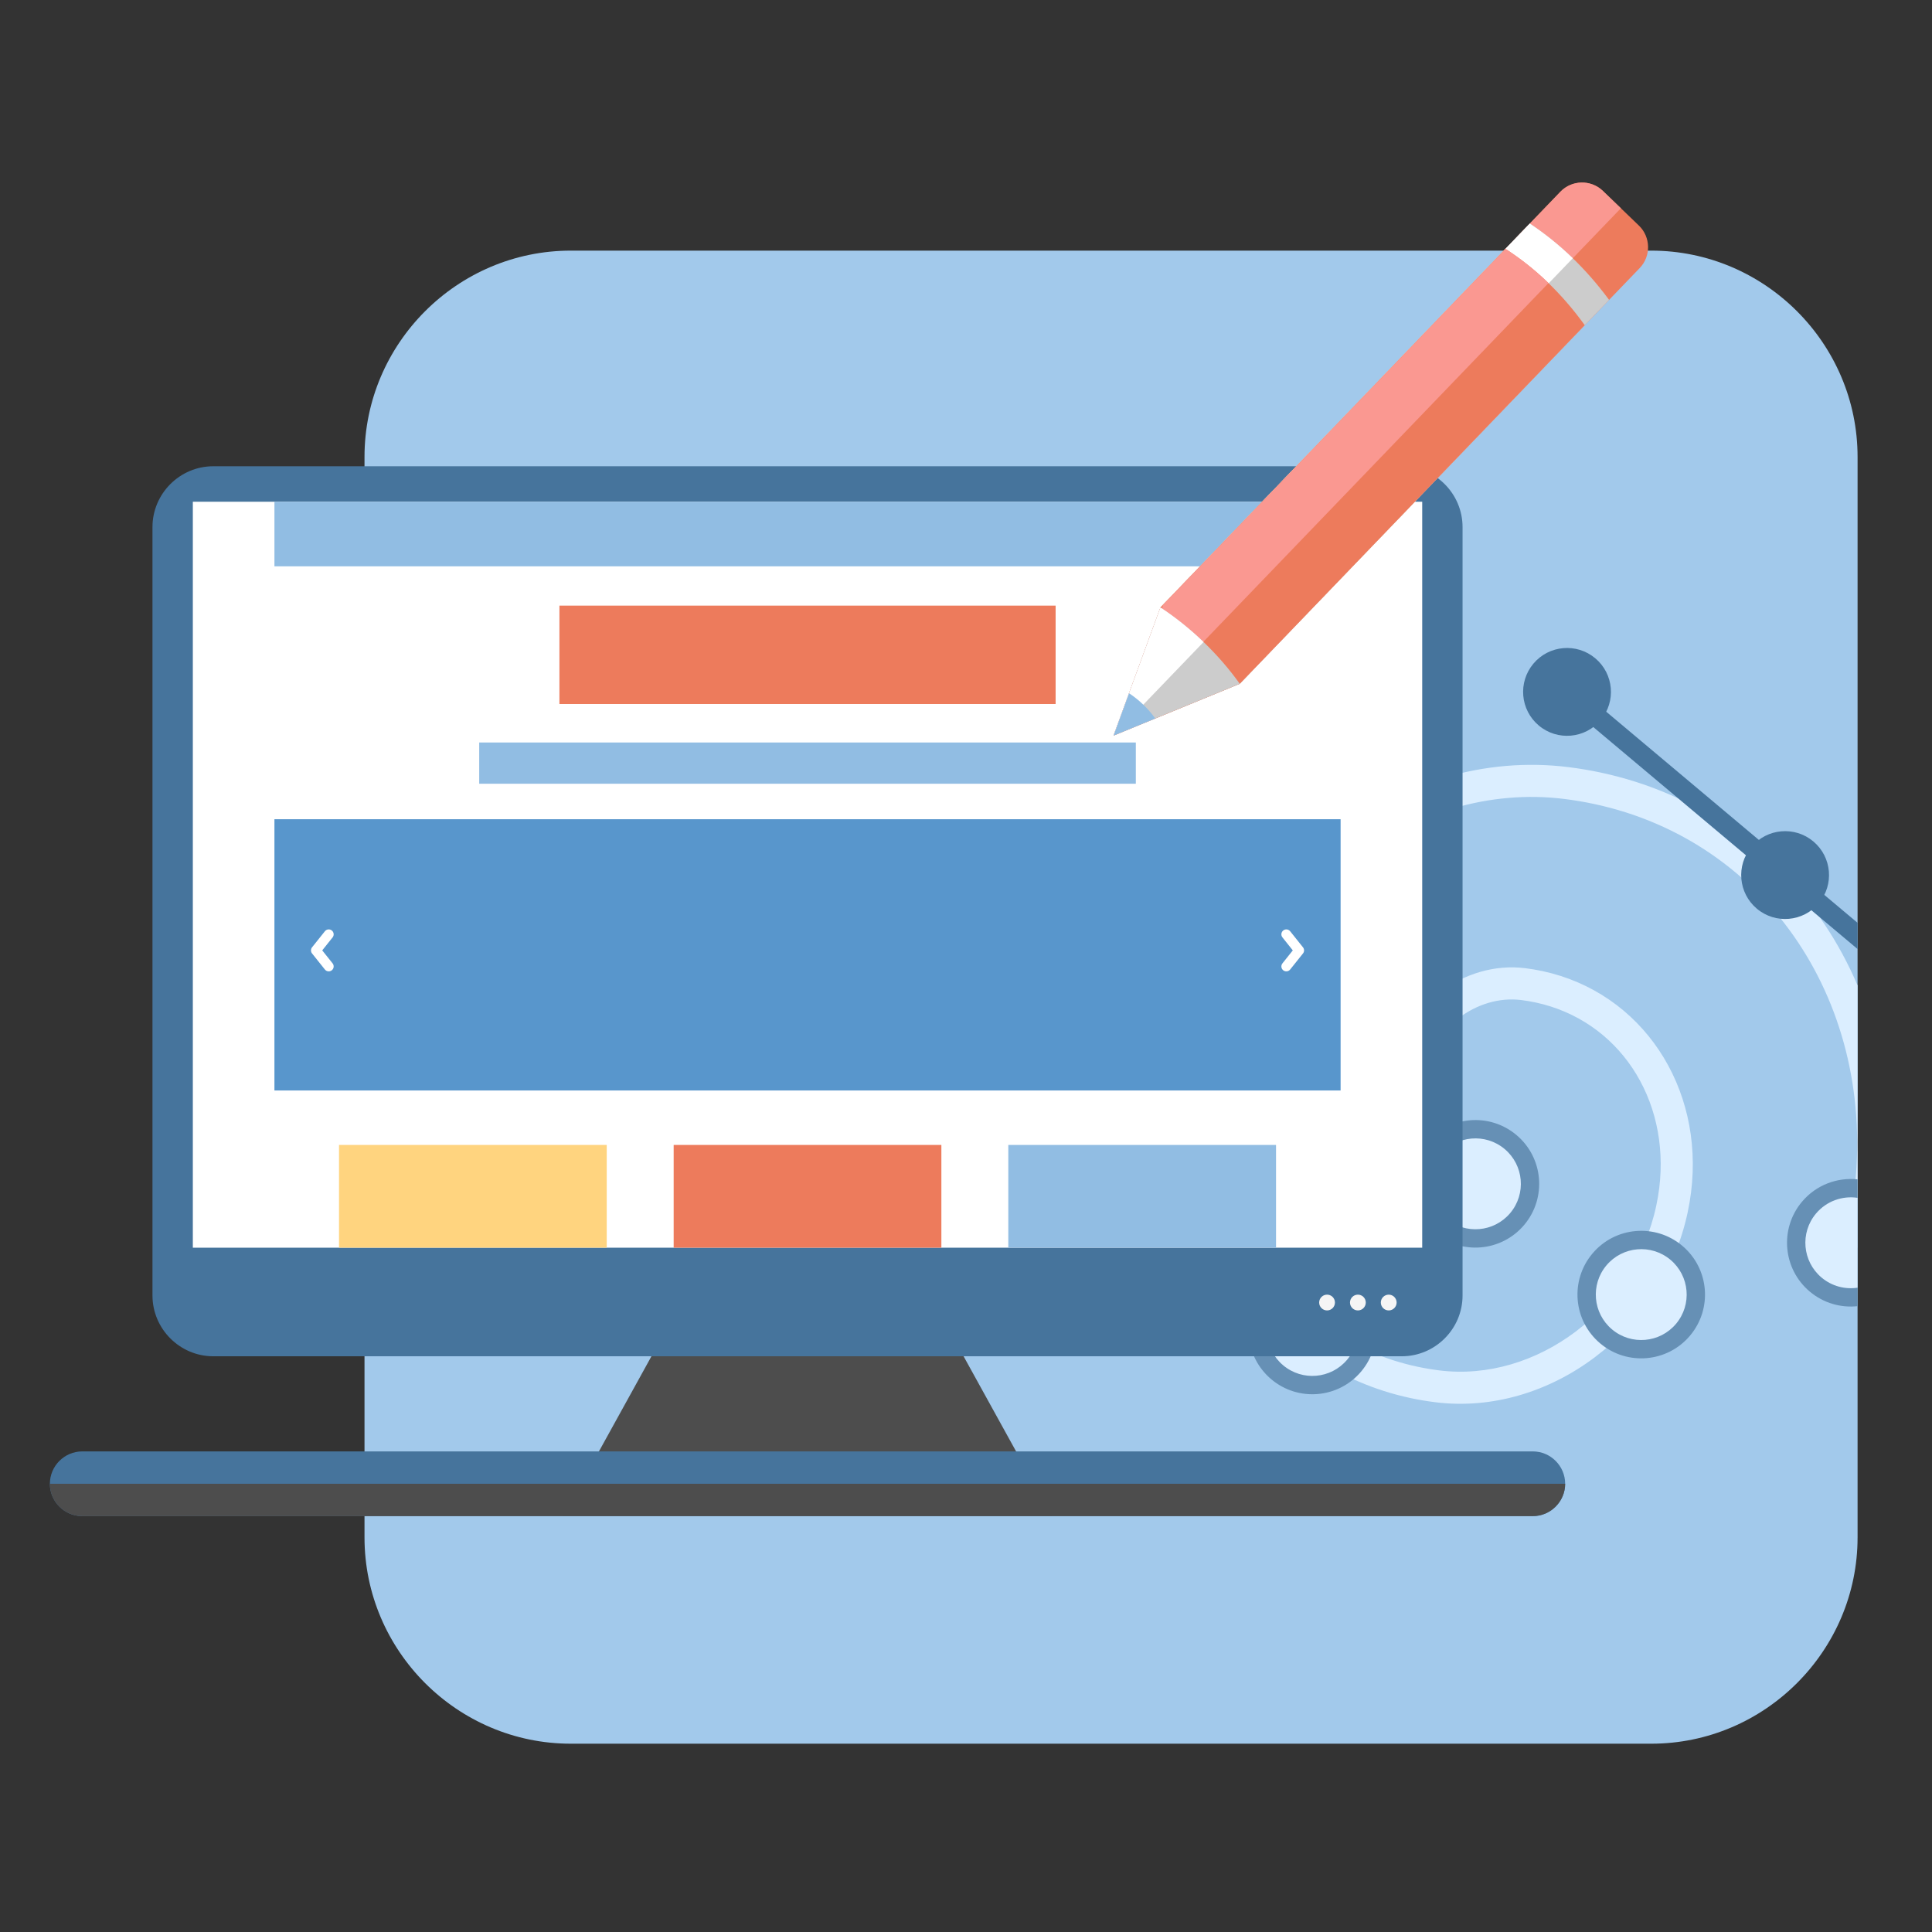 <?xml version="1.0" encoding="UTF-8" standalone="no"?>
<!-- Created with Inkscape (http://www.inkscape.org/) -->

<svg
   xmlns:dc="http://purl.org/dc/elements/1.1/"
   xmlns:cc="http://creativecommons.org/ns#"
   xmlns:rdf="http://www.w3.org/1999/02/22-rdf-syntax-ns#"
   xmlns:svg="http://www.w3.org/2000/svg"
   xmlns="http://www.w3.org/2000/svg"
   xmlns:sodipodi="http://sodipodi.sourceforge.net/DTD/sodipodi-0.dtd"
   xmlns:inkscape="http://www.inkscape.org/namespaces/inkscape"
   id="svg2"
   version="1.1"
   inkscape:version="0.48.4 r9939"
   width="300"
   height="300"
   xml:space="preserve"
   sodipodi:docname="iconos_desarrollo_web_3.svg"><rect width="100%" height="100%" fill="#333333" stroke="none"/><defs
     id="defs6"><clipPath
       clipPathUnits="userSpaceOnUse"
       id="clipPath18"><path
         d="m 0,799.92 799.92,0 L 799.92,0 0,0 0,799.92 z"
         id="path20"
         inkscape:connector-curvature="0" /></clipPath><clipPath
       clipPathUnits="userSpaceOnUse"
       id="clipPath138"><path
         d="m 0,799.92 799.92,0 L 799.92,0 0,0 0,799.92 z"
         id="path140"
         inkscape:connector-curvature="0" /></clipPath><clipPath
       clipPathUnits="userSpaceOnUse"
       id="clipPath228"><path
         d="m 0,799.92 799.92,0 L 799.92,0 0,0 0,799.92 z"
         id="path230"
         inkscape:connector-curvature="0" /></clipPath><clipPath
       clipPathUnits="userSpaceOnUse"
       id="clipPath508"><path
         d="m 0,799.92 799.92,0 L 799.92,0 0,0 0,799.92 z"
         id="path510"
         inkscape:connector-curvature="0" /></clipPath><clipPath
       clipPathUnits="userSpaceOnUse"
       id="clipPath990"><path
         d="m 0,799.92 799.92,0 L 799.92,0 0,0 0,799.92 z"
         id="path992"
         inkscape:connector-curvature="0" /></clipPath><clipPath
       clipPathUnits="userSpaceOnUse"
       id="clipPath1094"><path
         d="m 0,799.92 799.92,0 L 799.92,0 0,0 0,799.92 z"
         id="path1096"
         inkscape:connector-curvature="0" /></clipPath><clipPath
       clipPathUnits="userSpaceOnUse"
       id="clipPath1634"><path
         d="m 0,799.92 799.92,0 L 799.92,0 0,0 0,799.92 z"
         id="path1636"
         inkscape:connector-curvature="0" /></clipPath><clipPath
       clipPathUnits="userSpaceOnUse"
       id="clipPath1896"><path
         d="m 0,799.92 799.92,0 L 799.92,0 0,0 0,799.92 z"
         id="path1898"
         inkscape:connector-curvature="0" /></clipPath><clipPath
       clipPathUnits="userSpaceOnUse"
       id="clipPath2164"><path
         d="m 0,799.92 799.92,0 L 799.92,0 0,0 0,799.92 z"
         id="path2166"
         inkscape:connector-curvature="0" /></clipPath><clipPath
       clipPathUnits="userSpaceOnUse"
       id="clipPath2480"><path
         d="m 0,799.92 799.92,0 L 799.92,0 0,0 0,799.92 z"
         id="path2482"
         inkscape:connector-curvature="0" /></clipPath></defs><sodipodi:namedview
     pagecolor="#ffffff"
     bordercolor="#666666"
     borderopacity="1"
     objecttolerance="10"
     gridtolerance="10"
     guidetolerance="10"
     inkscape:pageopacity="0"
     inkscape:pageshadow="2"
     inkscape:window-width="1366"
     inkscape:window-height="717"
     id="namedview4"
     showgrid="false"
     inkscape:zoom="0.9440944"
     inkscape:cx="507.7774"
     inkscape:cy="159.69666"
     inkscape:window-x="0"
     inkscape:window-y="25"
     inkscape:window-maximized="1"
     inkscape:current-layer="g10" /><g
     id="g10"
     inkscape:groupmode="layer"
     inkscape:label="mixocial_01"
     transform="matrix(1.25,0,0,-1.25,0,300)"><g
       id="g922"
       transform="translate(70.905,208.866)"><path
         d="m 0,0 134.225,0 c 14.094,0 25.625,-11.531 25.625,-25.625 l 0,-134.225 c 0,-14.093 -11.531,-25.625 -25.625,-25.625 l -134.225,0 c -14.094,0 -25.625,11.532 -25.625,25.625 l 0,134.225 C -25.625,-11.531 -14.094,0 0,0"
         style="fill:#a2c9eb;fill-opacity:1;fill-rule:evenodd;stroke:none"
         id="path924"
         inkscape:connector-curvature="0" /></g><g
       id="g926"
       transform="translate(183.637,90.789)"><path
         d="M 0,0 C 1.092,-0.137 2.089,0.638 2.226,1.73 2.363,2.823 1.588,3.819 0.496,3.956 0.228,3.99 -0.04,4.035 -0.305,4.092 -2.605,4.584 -4.48,5.916 -5.7,7.739 c -1.243,1.86 -1.823,4.243 -1.504,6.798 0.04,0.325 0.096,0.659 0.169,0.999 0.636,2.97 2.357,5.515 4.624,7.227 2.236,1.689 4.999,2.562 7.755,2.218 0.597,-0.075 1.188,-0.174 1.77,-0.299 5.124,-1.096 9.303,-4.068 12.027,-8.141 2.748,-4.109 4.031,-9.352 3.334,-14.947 -0.089,-0.713 -0.211,-1.435 -0.368,-2.166 -1.374,-6.42 -5.094,-11.922 -10.001,-15.626 -4.874,-3.68 -10.911,-5.579 -16.955,-4.826 -0.927,0.116 -1.84,0.271 -2.739,0.463 -7.948,1.7 -14.432,6.311 -18.66,12.634 -4.251,6.359 -6.238,14.46 -5.162,23.094 0.138,1.101 0.326,2.213 0.566,3.336 2.111,9.869 7.833,18.327 15.376,24.023 7.512,5.672 16.825,8.599 26.156,7.435 1.256,-0.156 2.494,-0.366 3.709,-0.626 10.771,-2.304 19.56,-8.556 25.291,-17.128 5.757,-8.608 8.447,-19.568 6.991,-31.244 -0.185,-1.486 -0.438,-2.989 -0.762,-4.504 -0.206,-0.961 0.319,-1.91 1.201,-2.265 l 0,32.598 c -1.145,2.685 -2.525,5.235 -4.121,7.623 -6.301,9.422 -15.95,16.293 -27.765,18.82 -1.319,0.283 -2.669,0.511 -4.048,0.682 -10.392,1.296 -20.733,-1.94 -29.048,-8.218 -8.282,-6.255 -14.564,-15.535 -16.88,-26.361 -0.263,-1.228 -0.469,-2.454 -0.622,-3.674 -1.197,-9.609 1.037,-18.661 5.81,-25.798 4.797,-7.174 12.141,-12.404 21.133,-14.327 1.003,-0.215 2.029,-0.388 3.079,-0.519 7.104,-0.886 14.17,1.323 19.847,5.609 5.645,4.263 9.926,10.588 11.504,17.964 0.179,0.836 0.32,1.672 0.424,2.505 0.819,6.569 -0.714,12.762 -3.981,17.65 -3.294,4.925 -8.333,8.514 -14.502,9.834 -0.685,0.147 -1.389,0.265 -2.108,0.355 -3.818,0.476 -7.608,-0.706 -10.647,-3 -3.007,-2.271 -5.288,-5.64 -6.128,-9.567 -0.095,-0.444 -0.169,-0.891 -0.226,-1.338 -0.44,-3.527 0.389,-6.861 2.153,-9.5 1.789,-2.675 4.524,-4.625 7.869,-5.34 C -0.771,0.113 -0.391,0.049 0,0"
         style="fill:#dbeeff;fill-opacity:1;fill-rule:nonzero;stroke:none"
         id="path928"
         inkscape:connector-curvature="0" /></g><g
       id="g930"
       transform="translate(225.93,127.787)"><path
         d="M 0,0 C 1.937,2.307 1.639,5.748 -0.668,7.686 -2.976,9.624 -6.417,9.324 -8.354,7.017 -10.292,4.71 -9.993,1.27 -7.686,-0.668 -5.379,-2.606 -1.938,-2.307 0,0"
         style="fill:#46749c;fill-opacity:1;fill-rule:evenodd;stroke:none"
         id="path932"
         inkscape:connector-curvature="0" /></g><g
       id="g934"
       transform="translate(230.755,125.361)"><path
         d="M 0,0 -35.292,29.644 -36.895,27.735 0,-3.255 0,0 z"
         style="fill:#46749c;fill-opacity:1;fill-rule:nonzero;stroke:none"
         id="path936"
         inkscape:connector-curvature="0" /></g><g
       id="g938"
       transform="translate(198.839,150.542)"><path
         d="M 0,0 C 1.938,2.307 1.639,5.748 -0.668,7.685 -2.976,9.623 -6.417,9.325 -8.354,7.017 -10.292,4.71 -9.993,1.269 -7.686,-0.668 -5.379,-2.607 -1.938,-2.307 0,0"
         style="fill:#46749c;fill-opacity:1;fill-rule:evenodd;stroke:none"
         id="path940"
         inkscape:connector-curvature="0" /></g><g
       id="g942"
       transform="translate(160.77,111.768)"><path
         d="m 0,0 c 2.814,3.35 2.379,8.347 -0.971,11.161 -3.349,2.814 -8.346,2.379 -11.16,-0.971 -2.814,-3.35 -2.38,-8.346 0.97,-11.16 C -7.811,-3.784 -2.814,-3.35 0,0"
         style="fill:#6690b5;fill-opacity:1;fill-rule:evenodd;stroke:none"
         id="path944"
         inkscape:connector-curvature="0" /></g><g
       id="g946"
       transform="translate(159.027,113.232)"><path
         d="M 0,0 C 2.005,2.387 1.696,5.948 -0.691,7.953 -3.079,9.958 -6.64,9.648 -8.645,7.261 -10.65,4.875 -10.34,1.313 -7.953,-0.692 -5.566,-2.697 -2.005,-2.387 0,0"
         style="fill:#dbeeff;fill-opacity:1;fill-rule:evenodd;stroke:none"
         id="path948"
         inkscape:connector-curvature="0" /></g><g
       id="g950"
       transform="translate(209.946,74.087)"><path
         d="M 0,0 C 2.814,3.35 2.379,8.347 -0.97,11.161 -4.321,13.975 -9.317,13.54 -12.131,10.19 -14.945,6.84 -14.51,1.843 -11.161,-0.971 -7.811,-3.785 -2.814,-3.35 0,0"
         style="fill:#6690b5;fill-opacity:1;fill-rule:evenodd;stroke:none"
         id="path952"
         inkscape:connector-curvature="0" /></g><g
       id="g954"
       transform="translate(208.203,75.551)"><path
         d="M 0,0 C 2.005,2.387 1.695,5.948 -0.691,7.953 -3.079,9.958 -6.64,9.648 -8.645,7.261 -10.65,4.874 -10.34,1.313 -7.953,-0.692 -5.566,-2.697 -2.005,-2.387 0,0"
         style="fill:#dbeeff;fill-opacity:1;fill-rule:evenodd;stroke:none"
         id="path956"
         inkscape:connector-curvature="0" /></g><g
       id="g958"
       transform="translate(189.348,87.846)"><path
         d="m 0,0 c 2.813,3.35 2.379,8.346 -0.971,11.161 -3.35,2.814 -8.346,2.379 -11.16,-0.972 -2.814,-3.349 -2.38,-8.346 0.97,-11.16 C -7.811,-3.785 -2.814,-3.35 0,0"
         style="fill:#6690b5;fill-opacity:1;fill-rule:evenodd;stroke:none"
         id="path960"
         inkscape:connector-curvature="0" /></g><g
       id="g962"
       transform="translate(187.605,89.31)"><path
         d="M 0,0 C 2.005,2.387 1.695,5.948 -0.692,7.954 -3.079,9.958 -6.64,9.649 -8.645,7.262 -10.65,4.875 -10.341,1.314 -7.954,-0.692 -5.566,-2.697 -2.005,-2.387 0,0"
         style="fill:#dbeeff;fill-opacity:1;fill-rule:evenodd;stroke:none"
         id="path964"
         inkscape:connector-curvature="0" /></g><g
       id="g966"
       transform="translate(230.755,93.496)"><path
         d="m 0,0 c -2.532,0.268 -5.147,-0.687 -6.908,-2.783 -2.813,-3.35 -2.379,-8.347 0.971,-11.16 1.718,-1.444 3.869,-2.032 5.937,-1.811 L 0,0 z"
         style="fill:#6690b5;fill-opacity:1;fill-rule:evenodd;stroke:none"
         id="path968"
         inkscape:connector-curvature="0" /></g><g
       id="g970"
       transform="translate(230.755,91.201)"><path
         d="M 0,0 C -1.878,0.281 -3.854,-0.391 -5.165,-1.952 -7.169,-4.339 -6.86,-7.9 -4.473,-9.905 -3.181,-10.99 -1.547,-11.396 0,-11.164 L 0,0 z"
         style="fill:#dbeeff;fill-opacity:1;fill-rule:evenodd;stroke:none"
         id="path972"
         inkscape:connector-curvature="0" /></g><g
       id="g974"
       transform="translate(169.09,69.628)"><path
         d="m 0,0 c 2.814,3.35 2.379,8.347 -0.971,11.161 -3.349,2.814 -8.346,2.379 -11.16,-0.971 -2.814,-3.35 -2.38,-8.347 0.97,-11.161 C -7.811,-3.785 -2.814,-3.35 0,0"
         style="fill:#6690b5;fill-opacity:1;fill-rule:evenodd;stroke:none"
         id="path976"
         inkscape:connector-curvature="0" /></g><g
       id="g978"
       transform="translate(167.347,71.092)"><path
         d="M 0,0 C 2.005,2.388 1.696,5.948 -0.692,7.954 -3.079,9.959 -6.64,9.649 -8.645,7.262 -10.65,4.875 -10.341,1.314 -7.953,-0.691 -5.566,-2.697 -2.005,-2.387 0,0"
         style="fill:#dbeeff;fill-opacity:1;fill-rule:evenodd;stroke:none"
         id="path980"
         inkscape:connector-curvature="0" /></g><g
       id="g994"
       transform="translate(84.649,78.263)"><path
         d="m 0,0 31.327,0 14.684,-26.601 -60.695,0 L 0,0 z"
         style="fill:#4d4d4d;fill-opacity:1;fill-rule:evenodd;stroke:none"
         id="path996"
         inkscape:connector-curvature="0" /></g><g
       id="g998"
       transform="translate(26.494,182.08)"><path
         d="m 0,0 147.637,0 c 4.155,0 7.553,-3.399 7.553,-7.554 l 0,-95.454 c 0,-4.154 -3.398,-7.554 -7.553,-7.554 l -147.637,0 c -4.153,0 -7.553,3.4 -7.553,7.554 l 0,95.454 C -7.553,-3.399 -4.154,0 0,0"
         style="fill:#46749c;fill-opacity:1;fill-rule:evenodd;stroke:none"
         id="path1000"
         inkscape:connector-curvature="0" /></g><g
       id="g1002"
       transform="translate(172.512,79.175)"><path
         d="m 0,0 c 0.541,0 0.981,-0.44 0.981,-0.981 0,-0.541 -0.44,-0.98 -0.981,-0.98 -0.542,0 -0.981,0.439 -0.981,0.98 C -0.981,-0.44 -0.542,0 0,0"
         style="fill:#f5f5f5;fill-opacity:1;fill-rule:evenodd;stroke:none"
         id="path1004"
         inkscape:connector-curvature="0" /></g><g
       id="g1006"
       transform="translate(168.682,79.175)"><path
         d="m 0,0 c 0.542,0 0.98,-0.44 0.98,-0.981 0,-0.541 -0.438,-0.98 -0.98,-0.98 -0.542,0 -0.981,0.439 -0.981,0.98 C -0.981,-0.44 -0.542,0 0,0"
         style="fill:#f5f5f5;fill-opacity:1;fill-rule:evenodd;stroke:none"
         id="path1008"
         inkscape:connector-curvature="0" /></g><g
       id="g1010"
       transform="translate(164.852,79.175)"><path
         d="m 0,0 c 0.542,0 0.98,-0.44 0.98,-0.981 0,-0.541 -0.438,-0.98 -0.98,-0.98 -0.542,0 -0.98,0.439 -0.98,0.98 C -0.98,-0.44 -0.542,0 0,0"
         style="fill:#f5f5f5;fill-opacity:1;fill-rule:evenodd;stroke:none"
         id="path1012"
         inkscape:connector-curvature="0" /></g><g
       id="g1014"
       transform="translate(10.216,59.701)"><path
         d="m 0,0 180.193,0 c 2.211,0 4.02,-1.809 4.02,-4.019 0,-2.211 -1.809,-4.02 -4.02,-4.02 L 0,-8.039 c -2.21,0 -4.02,1.809 -4.02,4.02 C -4.02,-1.809 -2.21,0 0,0"
         style="fill:#46749c;fill-opacity:1;fill-rule:evenodd;stroke:none"
         id="path1016"
         inkscape:connector-curvature="0" /></g><g
       id="g1018"
       transform="translate(194.429,55.682)"><path
         d="m 0,0 c 0,-2.211 -1.81,-4.02 -4.02,-4.02 l -180.193,0 c -2.211,0 -4.02,1.809 -4.02,4.02 L 0,0 z"
         style="fill:#4d4d4d;fill-opacity:1;fill-rule:evenodd;stroke:none"
         id="path1020"
         inkscape:connector-curvature="0" /></g><path
       d="m 23.955,177.673 152.717,0 0,-92.667 -152.717,0 0,92.667 z"
       style="fill:#ffffff;fill-opacity:1;fill-rule:evenodd;stroke:none"
       id="path1022"
       inkscape:connector-curvature="0" /><path
       d="m 34.092,177.673 132.442,0 0,-8.024 -132.442,0 0,8.024 z"
       style="fill:#91bde3;fill-opacity:1;fill-rule:evenodd;stroke:none"
       id="path1024"
       inkscape:connector-curvature="0" /><path
       d="m 69.494,164.768 61.639,0 0,-12.223 -61.639,0 0,12.223 z"
       style="fill:#ed7b5c;fill-opacity:1;fill-rule:evenodd;stroke:none"
       id="path1026"
       inkscape:connector-curvature="0" /><path
       d="m 34.091,138.233 132.443,0 0,-33.696 -132.443,0 0,33.696 z"
       style="fill:#5896cc;fill-opacity:1;fill-rule:evenodd;stroke:none"
       id="path1028"
       inkscape:connector-curvature="0" /><path
       d="m 59.529,142.642 81.567,0 0,5.123 -81.567,0 0,-5.123 z"
       style="fill:#91bde3;fill-opacity:1;fill-rule:evenodd;stroke:none"
       id="path1030"
       inkscape:connector-curvature="0" /><path
       d="m 75.37,97.772 -33.256,0 0,-12.765 33.256,0 0,12.765 z"
       style="fill:#ffd47f;fill-opacity:1;fill-rule:evenodd;stroke:none"
       id="path1032"
       inkscape:connector-curvature="0" /><path
       d="m 116.941,97.772 -33.256,0 0,-12.765 33.256,0 0,12.765 z"
       style="fill:#ed7b5c;fill-opacity:1;fill-rule:evenodd;stroke:none"
       id="path1034"
       inkscape:connector-curvature="0" /><path
       d="m 158.513,97.772 -33.257,0 0,-12.765 33.257,0 0,12.765 z"
       style="fill:#91bde3;fill-opacity:1;fill-rule:evenodd;stroke:none"
       id="path1036"
       inkscape:connector-curvature="0" /><g
       id="g1038"
       transform="translate(159.31,123.552)"><path
         d="M 0,0 C -0.21,0.265 -0.167,0.65 0.098,0.861 0.363,1.071 0.749,1.027 0.959,0.763 L 2.546,-1.225 C 2.561,-1.243 2.574,-1.261 2.586,-1.28 L 2.588,-1.283 2.604,-1.308 2.615,-1.33 2.618,-1.335 2.628,-1.357 2.635,-1.372 C 2.644,-1.393 2.651,-1.414 2.658,-1.436 L 2.66,-1.442 C 2.668,-1.47 2.674,-1.498 2.678,-1.526 l 10e-4,-0.005 c 0.003,-0.021 0.004,-0.042 0.005,-0.063 l 0,-0.014 0,-0.008 0,-0.013 C 2.683,-1.651 2.682,-1.672 2.679,-1.693 L 2.678,-1.698 C 2.674,-1.726 2.668,-1.754 2.66,-1.782 L 2.658,-1.788 C 2.652,-1.81 2.644,-1.831 2.635,-1.852 L 2.628,-1.866 2.618,-1.889 2.615,-1.894 2.604,-1.916 2.588,-1.941 2.586,-1.944 C 2.574,-1.963 2.561,-1.981 2.546,-1.999 L 0.959,-3.986 C 0.749,-4.251 0.363,-4.295 0.098,-4.085 -0.167,-3.874 -0.21,-3.488 0,-3.224 L 1.287,-1.612 0,0 z"
         style="fill:#ffffff;fill-opacity:1;fill-rule:nonzero;stroke:none"
         id="path1040"
         inkscape:connector-curvature="0" /></g><g
       id="g1042"
       transform="translate(40.357,124.315)"><path
         d="M 0,0 C 0.21,0.265 0.596,0.309 0.861,0.098 1.125,-0.112 1.17,-0.498 0.959,-0.763 L -0.328,-2.375 0.959,-3.987 C 1.17,-4.251 1.125,-4.637 0.861,-4.848 0.596,-5.058 0.21,-5.014 0,-4.749 l -1.587,1.987 c -0.015,0.018 -0.028,0.036 -0.04,0.055 l -0.002,0.003 -0.016,0.025 -0.011,0.022 -0.003,0.006 -0.011,0.022 -0.006,0.014 c -0.009,0.021 -0.017,0.043 -0.023,0.064 l -0.002,0.007 c -0.008,0.027 -0.014,0.055 -0.018,0.083 l -10e-4,0.005 c -0.003,0.021 -0.005,0.042 -0.005,0.064 l 0,0.014 0,0.007 0,0.014 c 0,0.022 0.002,0.043 0.005,0.064 l 10e-4,0.004 c 0.004,0.029 0.01,0.057 0.018,0.084 l 0.002,0.006 c 0.006,0.022 0.014,0.043 0.023,0.065 l 0.006,0.014 0.011,0.022 0.003,0.006 0.011,0.021 0.016,0.026 0.002,0.003 c 0.012,0.018 0.025,0.037 0.04,0.054 L 0,0 z"
         style="fill:#ffffff;fill-opacity:1;fill-rule:nonzero;stroke:none"
         id="path1044"
         inkscape:connector-curvature="0" /></g><g
       id="g1046"
       transform="translate(144.156,164.54)"><path
         d="m 0,0 -5.826,-15.915 15.678,6.436 49.686,51.645 c 1.42,1.478 1.375,3.85 -0.102,5.272 l -4.479,4.308 c -1.478,1.421 -3.851,1.376 -5.272,-0.102 L 0,0 z"
         style="fill:#ed7b5c;fill-opacity:1;fill-rule:evenodd;stroke:none"
         id="path1048"
         inkscape:connector-curvature="0" /></g><g
       id="g1050"
       transform="translate(144.156,164.54)"><path
         d="m 0,0 -5.825,-15.915 11.181,11.622 51.84,53.885 -2.238,2.154 c -1.478,1.422 -3.851,1.376 -5.272,-0.102 L 0,0 z"
         style="fill:#fa9891;fill-opacity:1;fill-rule:evenodd;stroke:none"
         id="path1052"
         inkscape:connector-curvature="0" /></g><g
       id="g1054"
       transform="translate(144.156,164.54)"><path
         d="M 0,0 -5.826,-15.915 9.852,-9.479 55.73,38.209 c -2.901,3.928 -6.188,7.039 -9.852,9.479 L 0,0 z"
         style="fill:#cccccc;fill-opacity:1;fill-rule:evenodd;stroke:none"
         id="path1056"
         inkscape:connector-curvature="0" /></g><g
       id="g1058"
       transform="translate(144.156,164.54)"><path
         d="M 0,0 -5.825,-15.915 5.356,-4.293 51.221,43.38 c -1.68,1.626 -3.461,3.055 -5.342,4.308 L 0,0 z"
         style="fill:#ffffff;fill-opacity:1;fill-rule:evenodd;stroke:none"
         id="path1060"
         inkscape:connector-curvature="0" /></g><g
       id="g1062"
       transform="translate(144.156,164.54)"><path
         d="m 0,0 -5.826,-15.915 15.678,6.436 42.855,44.545 c -2.881,3.987 -6.168,7.096 -9.852,9.478 L 0,0 z"
         style="fill:#ed7b5c;fill-opacity:1;fill-rule:evenodd;stroke:none"
         id="path1064"
         inkscape:connector-curvature="0" /></g><g
       id="g1066"
       transform="translate(144.511,164.884)"><path
         d="M 0,0 -5.78,-15.791 5.313,-4.259 47.85,39.954 c -1.672,1.619 -3.449,3.026 -5.329,4.243 L 0,0 z"
         style="fill:#fa9891;fill-opacity:1;fill-rule:evenodd;stroke:none"
         id="path1068"
         inkscape:connector-curvature="0" /></g><g
       id="g1070"
       transform="translate(144.156,164.539)"><path
         d="M 0,0 -5.825,-15.915 9.852,-9.479 C 8.566,-7.682 7.064,-5.936 5.356,-4.293 3.647,-2.649 1.845,-1.215 0,0"
         style="fill:#cccccc;fill-opacity:1;fill-rule:evenodd;stroke:none"
         id="path1072"
         inkscape:connector-curvature="0" /></g><g
       id="g1074"
       transform="translate(144.156,164.539)"><path
         d="M 0,0 -5.826,-15.915 5.355,-4.293 C 3.646,-2.649 1.844,-1.215 0,0"
         style="fill:#ffffff;fill-opacity:1;fill-rule:evenodd;stroke:none"
         id="path1076"
         inkscape:connector-curvature="0" /></g><g
       id="g1078"
       transform="translate(140.255,153.882)"><path
         d="m 0,0 -1.924,-5.257 5.179,2.126 C 2.83,-2.538 2.334,-1.961 1.77,-1.418 1.205,-0.875 0.61,-0.401 0,0"
         style="fill:#91bde3;fill-opacity:1;fill-rule:evenodd;stroke:none"
         id="path1080"
         inkscape:connector-curvature="0" /></g></g></svg>